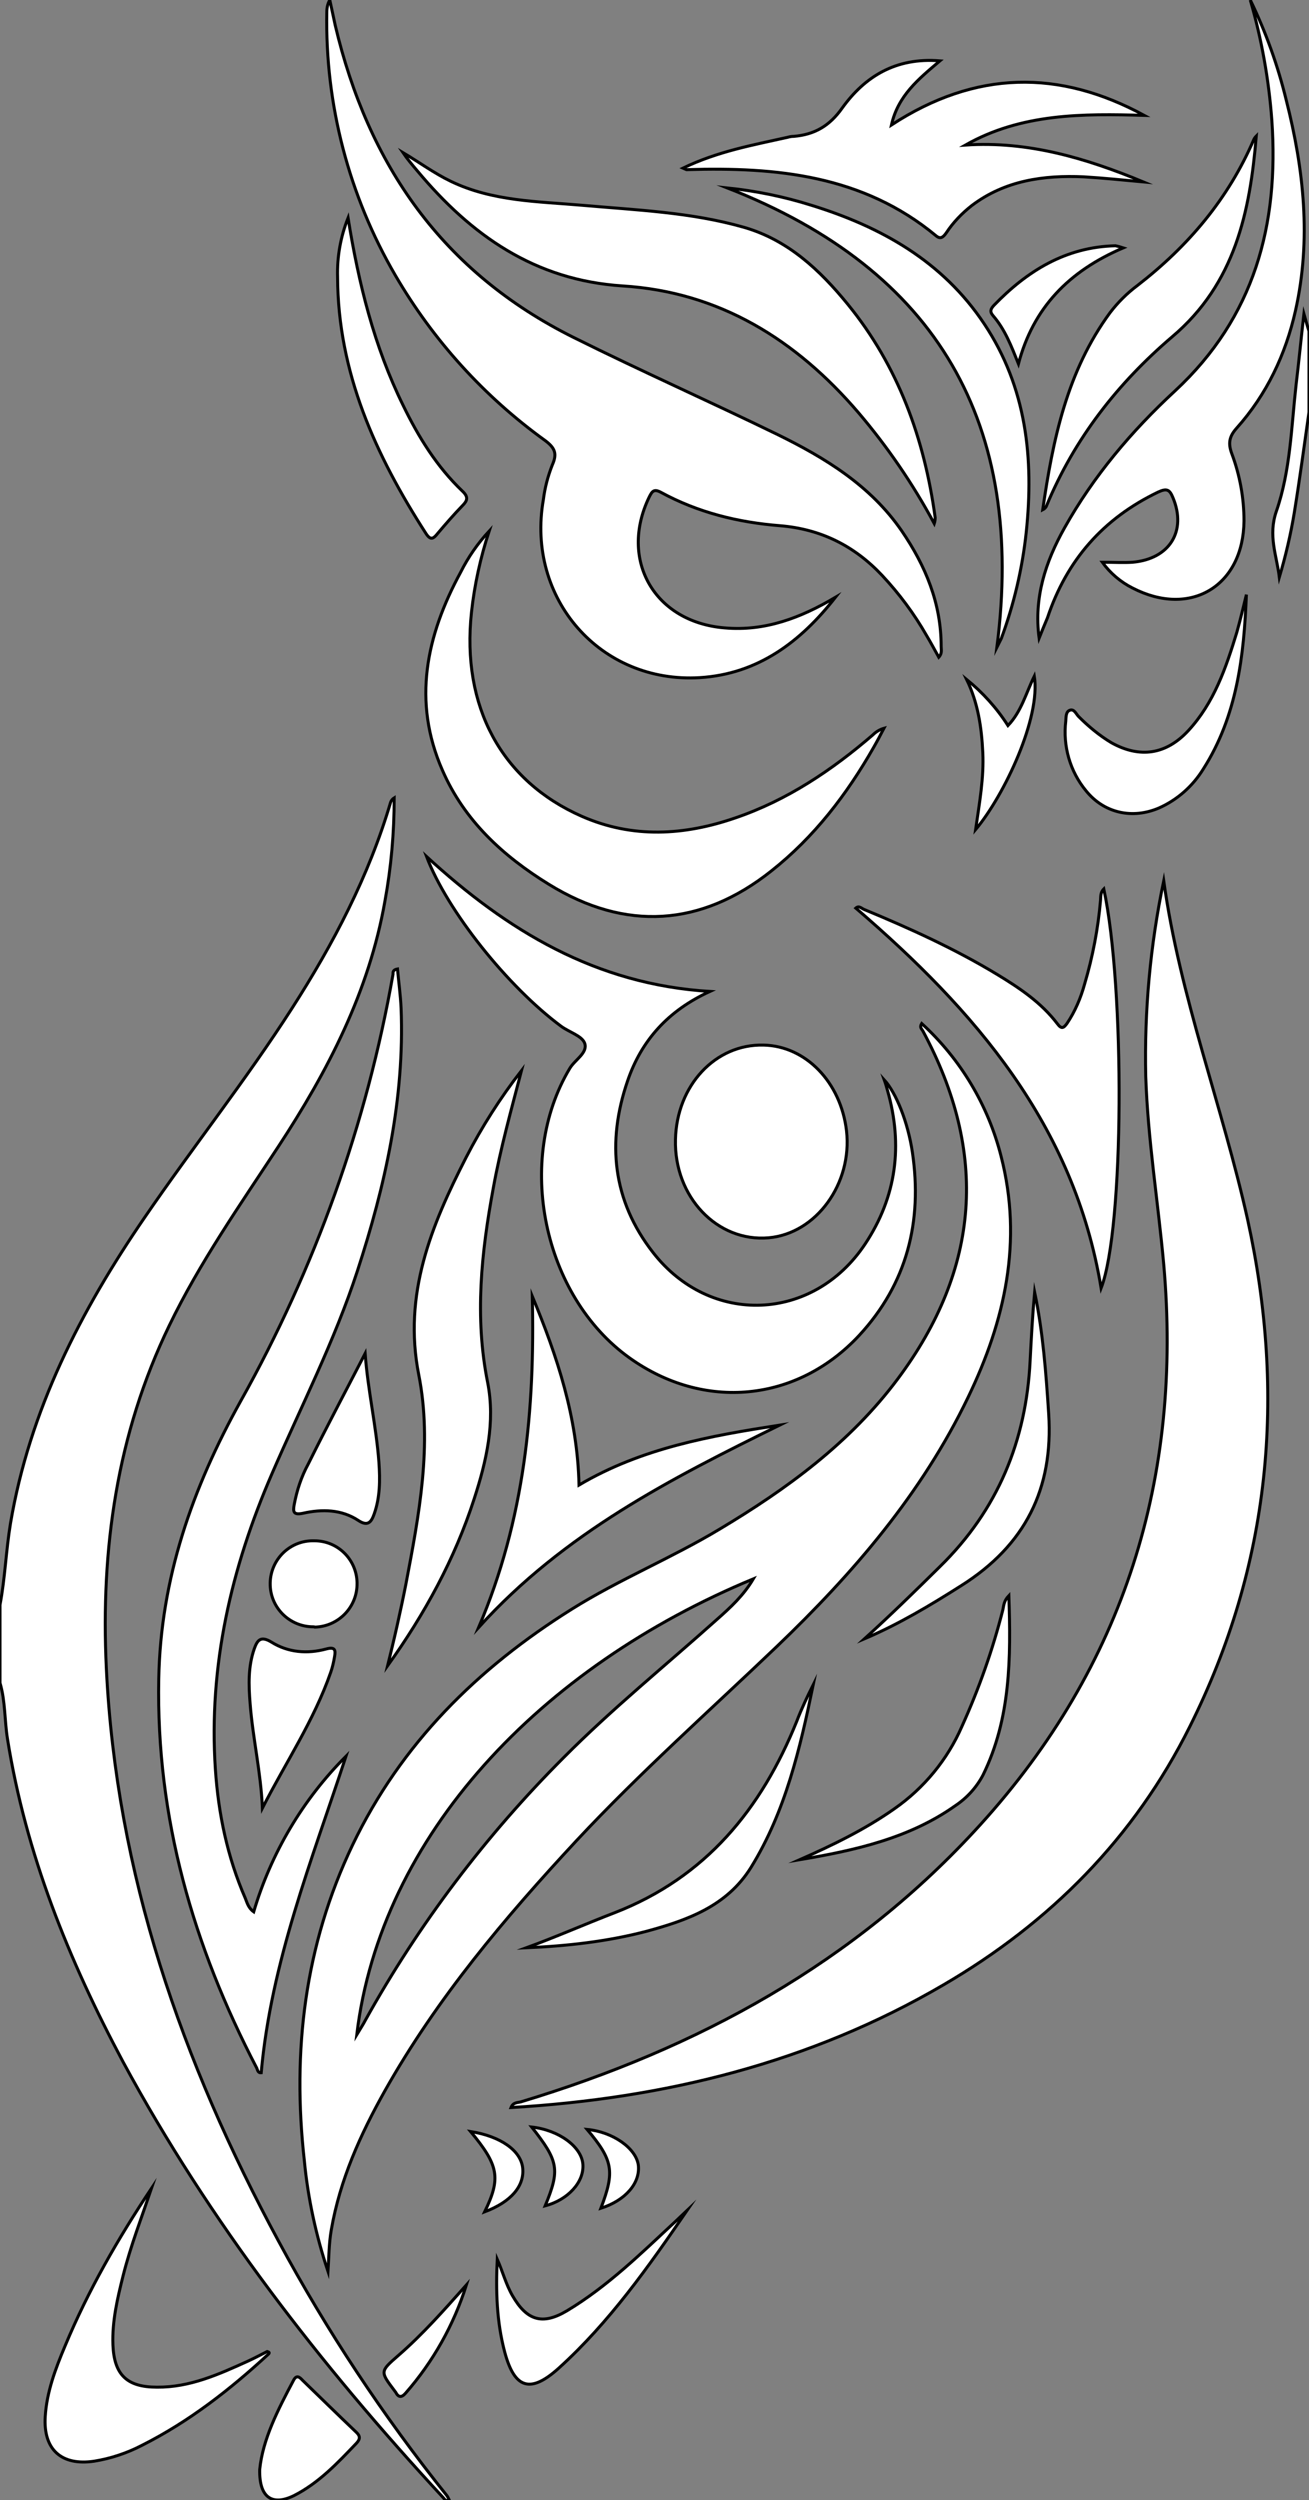 <?xml version="1.0" encoding="utf-8"?>
<!-- Generator: Adobe Illustrator 24.1.0, SVG Export Plug-In . SVG Version: 6.00 Build 0)  -->
<svg version="1.1" id="图层_1" xmlns="http://www.w3.org/2000/svg" xmlns:xlink="http://www.w3.org/1999/xlink" x="0px" y="0px"
	 viewBox="0 0 437 834.2" style="enable-background:new 0 0 437 834.2;" xml:space="preserve">
<rect x="0" y="0" width="437" height="834.2" fill="#808080" stroke="none"/>
<style type="text/css">
	.st0{fill:#FFFFFF;stroke:#000000;stroke-miterlimit:10;}
</style>
<path id="XFF0007M2Gra3OT3_1_" class="st0" d="M0,535.5c1.7-9,2-18.1,3.5-27.2c6.4-37.8,23.4-70.9,44.8-102.1
	c16.1-23.5,33.8-45.8,49.2-69.8c13.8-21.5,25.6-44,32.9-68.7c0.2-0.6,0.7-1.2,1.2-1.5c0,11.6-1,23.1-3.1,34.5
	c-5.3,30.1-19,56.6-35.6,81.9c-12.8,19.5-26.2,38.6-36.4,59.7c-17.5,36.2-22.9,74.6-21,114.3c3.3,68.5,25.2,131.4,57.5,191.2
	c16.1,29.9,34.9,58.3,56.2,84.9c0.3,0.4,0.5,0.9,0.7,1.3c-1.1,0.9-1.5-0.2-1.9-0.6c-41.1-44.4-78-92-106.9-145.4
	C22.9,653.9,8.6,618.5,2.5,580.2c-1-6.2-0.7-12.6-2.5-18.7L0,535.5z"/>
<path id="XBD54E0M2Gra3OT1_5_" class="st0" d="M437,137.5c-1.6,11.2-3.1,22.4-4.9,33.5c-1.2,7.3-2.9,14.5-5,21.6
	c-0.9-7.3-3.8-13.9-1-22c4.7-13.5,5-28.1,6.6-42.3c0.9-7.4,1.6-14.8,2.6-23.6c0.8,2.8,1.2,4.3,1.7,5.8L437,137.5z"/>
<path id="XFF99FFM2Gra3Co6_2_" class="st0" d="M109.5,757.9c-4-12-6.7-24.4-7.9-37c-4.1-36.5,0.1-71.8,16.1-105.3
	c16.2-33.8,41.7-59,73.2-78.7c15.8-9.9,33.2-17,49.2-26.6c22.6-13.5,43.7-28.9,59.6-50.2c27.5-36.8,30.3-75.5,8.4-116.1
	c-0.4-0.7-1.2-1.2-0.4-2.5c13,11.9,22.2,27.3,26.5,44.3c7.3,28.3,1.3,54.9-11,80.4c-15.5,32.2-38.3,58.7-63.9,83.2
	c-22.4,21.4-45.6,42-66.8,64.7c-24,25.8-46.6,52.6-64,83.5c-8.2,14.6-15,29.7-17.9,46.4C109.8,748.6,109.8,753.2,109.5,757.9z
	 M119.1,678.9c1.5-2.5,2.2-3.5,2.8-4.7c17.9-32.2,40.2-61.7,66.3-87.8c16.2-16.3,34.1-30.8,51.2-46.1c4.4-3.9,8.8-7.9,12.1-13.5
	C180.5,556.2,127.1,612.3,119.1,678.9z"/>
<path id="XFF0007M2Gra3OT3" class="st0" d="M388.5,293.9c5.4,38.8,19.6,75.2,28,113c12.9,58.7,7.7,115.2-19.3,169.2
	c-18.5,37.1-46.6,65.4-82.3,86.2c-44.5,26-93.1,37.9-144.3,40.9c0.7-1.8,2.2-1.6,3.3-1.9c59-17.8,111.6-46.4,153.4-92.5
	c48.1-53,67.5-115.9,61.2-187c-1.9-20.9-5.3-41.6-6-62.6C382,337.3,384,315.4,388.5,293.9z"/>
<path id="XBD54E0M2Gra6OT1" class="st0" d="M278.9,199.3c-11.6,14.8-25.8,25.6-45.3,26.8c-33.2,2-58-26.4-52.2-59.4
	c0.5-4,1.5-7.8,3-11.6c1.7-3.8,0.8-5.7-2.4-8.1c-20.4-14.7-37.4-33.5-50-55.1c-15.5-26.6-23.5-57-22.9-87.9c0-1.4,0.3-2.8,1-4
	c0.6,2.8,1.2,5.6,1.8,8.4c11,46.6,35.8,82.4,79.6,104.2c22.5,11.2,45.5,21.4,68.1,32.4c15.9,7.8,31,17,41.4,32.1
	c8,11.7,13.2,24.2,13.2,38.6c0,1.1,0.4,2.3-0.8,3.6c-1.4-2.5-2.7-5-4.1-7.3c-4.1-7.2-9.1-13.9-14.8-20c-9.3-9.9-20.5-15.5-34.2-16.6
	c-13.9-1.1-27.3-4.4-39.6-11.1c-2.4-1.3-3-0.4-4,1.6c-10.1,21,1.8,41.7,25.2,43.6C255.5,210.7,267.4,206.1,278.9,199.3z"/>
<path id="XFF99FFM2Gra8Co6_5_" class="st0" d="M132.7,323.3c0.4,4.4,1,8.7,1.2,13.1c1.2,30.2-5.3,59.2-14.6,87.7
	c-7.6,23.3-18.8,45.2-28.5,67.6c-13.6,31.4-21.2,64.1-18.9,98.6c1,14.9,4,29.3,10,43.1c0.6,1.5,1,3.2,2.8,4.5
	c5.8-19.6,16.4-37.5,30.8-51.9c-11.4,34.7-25,68.7-28.3,105.6c-1.1,0.1-1.2-0.9-1.5-1.6C64.5,649.3,52.1,606.5,53,560.2
	c0.6-33.4,11.2-63.7,27.4-92.8c24.8-44.3,42-92.4,50.8-142.3C131.2,324.4,131.1,323.6,132.7,323.3z"/>
<path id="XFF99FFM2Gra3Co6_1_" class="st0" d="M237,330.8c-14,6.4-22.9,16.4-27.5,29.9c-7,20.4-5,39.9,8.5,57.2
	c19.1,24.6,53.5,23.2,70.8-2.8c10.5-15.8,12.7-33,7.5-51.2c-0.3-1.1-0.6-2.2-1.1-3.6c4,4.4,7.9,14.1,9.4,24.2
	c3.4,23.1-1.8,43.8-17.8,61.1c-20.8,22.3-51.8,25.2-76.6,7.5c-29-20.7-38.3-66-20-96.6c1.7-2.9,6.1-5.2,5-8.4
	c-0.9-2.5-5.2-3.7-7.9-5.7c-17.9-13.3-38-38.5-44.9-56.6C169.3,310.5,198.9,328.5,237,330.8z"/>
<path id="XFF00FFM2Gra3Co7_6_" class="st0" d="M163.3,177.2c-2.9,8.8-4.9,17.9-5.9,27.1c-3.4,31.4,10,56.3,36.9,68.1
	c16.9,7.4,34.1,6.4,51.2,0.5c17.3-5.9,32.2-15.9,45.9-27.7c1-1,2.3-1.8,3.7-2.2c-1.1,2.1-2.2,4.2-3.4,6.3c-9,15.8-19.9,30-34.2,41.3
	c-23.4,18.6-48.7,20.2-74.2,4.5c-15.3-9.4-28.3-21.3-35.6-38.1c-10.1-23-5.4-44.9,6.1-66.1C156.3,185.9,159.5,181.3,163.3,177.2z"/>
<path id="XBD54E0M2Gra5OT1" class="st0" d="M346.9,212.9c-1.8-13.4,2.1-25.4,8.5-36.8c9.7-17.3,22.4-32.3,36.9-45.7
	c26.5-24.6,34.7-55.4,32.3-90.2c-1-13.6-3.4-27.1-7.2-40.2c5.2,10.7,9.2,21.9,12,33.4c5.9,23.2,8.4,46.5,3.1,70.2
	c-3.3,14.7-9.6,28-19.7,39.3c-2.5,2.8-2.8,5.1-1.6,8.4c2.7,7.2,4.1,14.8,4.1,22.5c-0.2,21.7-17.8,32.4-37.2,22.4
	c-4-2-7.5-5-10.1-8.6c3.8,0,7,0.2,10.1,0c12.4-1.1,18.1-10.4,13.5-21.5c-1.1-2.7-2-3.3-5-1.9c-18.3,8.8-30.5,22.7-36.9,41.9
	C348.8,208.3,347.8,210.6,346.9,212.9z"/>
<path id="XBD54E0M2Gra3OT1_4_" class="st0" d="M311.9,174.7c-7.1-13.2-15.6-25.6-25.3-37c-20.8-24.3-46.4-40.3-78.8-42.3
	c-29.3-1.9-50.5-16.9-68.4-38.3c-1.7-2-3.4-4-4.9-6.2c5.4,3.2,10.4,6.9,16,9.6c13.9,6.7,29,6.7,43.9,8c18.1,1.6,36.2,2.3,53.8,7.3
	c14.8,4.2,25.5,14.3,34.8,25.7c16.9,20.7,25.6,44.9,29.2,71.2C312.2,173.4,312.1,174.1,311.9,174.7z"/>
<path id="XFF00FFM2Gra3Co7_5_" class="st0" d="M228,56.1c11.6-5.6,23.4-7.7,35-10.3c0.7-0.2,1.3-0.3,2-0.3
	c6.9-0.6,11.9-3.4,16.2-9.5c7.5-10.4,17.8-16.9,32.6-15.7c-7.2,6.1-14,11.6-16.2,21.4c28.1-18.3,56-18.6,84.4-3.2
	c-20.5-0.6-41-0.7-59.7,9.9c20.9-1.4,40.3,4.4,59.4,12.3c-6.6-0.6-13.2-1.3-19.9-1.7c-13.4-0.6-26.3,1.2-37.4,9.6
	c-3.3,2.6-6.2,5.6-8.5,9.1c-1,1.4-1.9,2.3-3.5,0.9c-24.3-20.1-53.1-22.9-82.9-22C229.3,56.7,229.1,56.6,228,56.1z"/>
<path id="XFF99FFM2Gra8Co6_4_" class="st0" d="M174.1,357.2c-3.4,13-7,25.9-9.4,39.1c-4,21.6-6.3,43.1-1.9,65
	c2.6,13.2-0.4,26.2-4.5,38.8c-6.5,20.1-16.5,38.4-28.9,55.7c1.1-4.5,2.2-9,3.2-13.5s2-9.1,2.9-13.7c4.4-23.1,8.9-46.6,4.3-69.9
	c-5.3-26.9,4.2-49.8,15.8-72.5C160.9,375.9,167.1,366.2,174.1,357.2z"/>
<path id="XFF99FFM2Gra3Co6" class="st0" d="M367.6,429.8c-9-54.5-42.2-92.7-81.9-126.8c1.1-1,2,0.2,2.9,0.5
	c15.2,6.3,30.2,13.1,44.4,21.7c7.4,4.5,14.6,9.3,20,16.4c1.4,1.9,2.1,1.4,3.2-0.1c2.7-4,4.6-8.5,5.9-13.2c2.7-9.1,4.5-18.5,5.3-27.9
	c0.1-1.2-0.1-2.6,1.1-3.8C375.6,329.8,375.3,409.9,367.6,429.8z"/>
<path id="XCC66FFM1Color12_1_" class="st0" d="M225.5,380.2c0.4-18,13.3-31.9,29.4-31.5c14.1,0.3,25.8,12.4,27.7,28.6
	c2,17.6-10.1,34.3-26,35.7C239.4,414.5,225,399.3,225.5,380.2z"/>
<path id="XBD54E0M2Gra3OT1_3_" class="st0" d="M332.8,216c9.6-74.5-19.6-125.8-90-153.3c9.5,1,18.9,2.9,28.1,5.8
	c23.3,7.2,43.8,18.7,57.7,39.6c14.1,21.2,16.6,44.9,14,69.5c-1.3,12.1-4.1,24-8.3,35.4C333.8,214,333.3,215,332.8,216z"/>
<path id="XFF99FFM2Gra8Co6_3_" class="st0" d="M193.3,495.5c21-12.4,43.9-16.4,67-20c-36.2,17.8-72,36-100.5,67.5
	c15.4-36.1,18.8-72.9,17.9-110.5C186,452.5,192.8,472.9,193.3,495.5z"/>
<path id="XFF00FFM2Gra3Co7_4_" class="st0" d="M50.6,730.1c-3.3,9.7-7,19.3-9.5,29.2c-1.9,7.6-3.7,15.2-3.4,23.1
	c0.4,10,4.7,14.1,14.7,14.1c11,0.1,20.7-4.3,30.4-8.7c2.2-1,4.4-2.2,6.4-3.2c0.7,0.2,0.8,0.4,0.5,0.8
	c-12.9,11.9-26.6,22.6-42.3,30.5c-5,2.6-10.4,4.4-16,5.3c-10.9,1.6-17-3.9-16.3-14.9c0.5-8.2,3.4-15.9,6.6-23.5
	C29.4,764.3,39.4,746.9,50.6,730.1z"/>
<path id="XBD54E0M2Gra3OT1_2_" class="st0" d="M419.4,45.4c-2.1,25.3-7.1,49.2-28,66.9c-18.2,15.5-32.7,34-42,56.4
	c-0.2,0.6-0.7,1.1-1.3,1.4c3.4-23.4,8.1-46.2,22.5-65.8c2.6-3.4,5.7-6.5,9.2-9.1c16.9-13.1,30.3-28.9,38.8-48.7
	C418.8,46.1,419.1,45.7,419.4,45.4z"/>
<path id="XBD54E0M2Gra3OT1_1_" class="st0" d="M116.2,72.7c3.5,21.8,8.7,42.9,18.4,62.6c5.1,10.5,11.2,20.4,19.8,28.6
	c2,1.9,1.7,3.1,0,4.8c-2.9,3-5.6,6.1-8.3,9.3c-1.5,1.9-2.4,2.3-3.9,0c-16.8-26.1-29.4-53.7-29.5-85.6
	C112.5,85.7,113.7,79,116.2,72.7z"/>
<path id="XFF00FFM2Gra3Co7_3_" class="st0" d="M416.1,198.4c-0.8,20.4-3.1,40.5-14.4,58.2c-3.5,5.7-8.7,10.3-14.8,13
	c-8.9,3.8-18.3,1.7-24.3-5.7c-5.4-6.5-7.8-15-6.8-23.3c0.1-1.3,0-3.1,1.3-3.6c1.5-0.6,2.1,1.2,3,2.1c3.3,3.3,6.9,6.3,10.9,8.7
	c9.5,5.3,18.3,4,25.7-4c8.6-9.3,12.6-21,16.2-32.8C414.1,206.7,415.1,202.5,416.1,198.4z"/>
<path id="XFF99FFM2Gra8Co6_2_" class="st0" d="M175.7,649.9c9.9-3.6,19.6-7.9,29.5-11.7c30.4-11.8,49-34.6,60.8-63.9
	c1.6-4.2,3.5-8.2,5.5-12.2c-4.4,21.2-9.2,42.2-20.8,61c-8.1,13-21.3,17.6-34.9,21.3C202.8,647.8,189.4,649.3,175.7,649.9z"/>
<path id="XFF99FFM2Gra8Co6_1_" class="st0" d="M288.6,546.8c8.6-7.8,16.9-15.9,25.2-24.1c19.3-18.9,28.8-42,30.1-68.7
	c0.4-7.6,0.8-15.2,1.5-22.9c2.8,13.4,3.8,27,4.7,40.7c1.6,25-7.9,43.8-29.1,57.2C310.6,535.6,300.1,541.9,288.6,546.8z"/>
<path id="XFF99FFM2Gra8Co6" class="st0" d="M267,620.5c11.1-4.9,21.8-10.1,31.6-17c9.9-6.9,17.7-16.4,22.5-27.4
	c5.7-12.6,10.3-25.6,13.7-39c0.3-1.4,0.3-2.9,2-4.7c0.7,20.9,0.6,41-8.6,59.8c-2.2,4.2-5.4,7.7-9.3,10.3
	C303.5,613.4,285.4,617.4,267,620.5z"/>
<path id="XFF99FFM1Color9_1_" class="st0" d="M121.9,451.6c0.9,12.3,3.7,24.2,4.6,36.3c0.4,5.9,0.4,11.7-1.6,17.3
	c-0.9,2.5-2,4.3-5.3,2.1c-5.6-3.7-12.1-3.8-18.4-2.4c-3.3,0.7-3.4-0.5-3-2.8c0.9-4.8,2.4-9.4,4.7-13.6
	C109.1,476,115.6,463.8,121.9,451.6z"/>
<path id="XFF99FFM1Color9" class="st0" d="M87.6,603.3c-0.5-11.9-3.2-23.3-4.1-34.9c-0.5-6.2-0.7-12.3,1.4-18.3
	c1-2.8,2.1-4.4,5.7-2.2c5.6,3.5,12,4,18.3,2.3c2.9-0.8,3.2,0.3,2.8,2.5c-0.3,1.8-0.7,3.6-1.3,5.3C104.8,574.1,95.3,588.2,87.6,603.3
	z"/>
<path id="XFF00FFM2Gra3Co7_2_" class="st0" d="M229.4,737.5c-12.9,18.8-25.9,37.3-42.8,52.6c-9.5,8.6-14.8,7-18.1-5.3
	c-2.7-10.1-3-20.5-2.5-31c1.8,4.1,2.9,8.4,5.1,12.2c4.8,8.3,10,9.9,18.2,5c13.5-8.1,24.7-19.1,36.2-29.8L229.4,737.5z"/>
<path id="XFF00FFM2Gra3Co7_1_" class="st0" d="M86.7,824c1-10.1,6.1-20,11.3-29.8c1-1.9,2-1.1,3,0c6,5.8,11.9,11.6,17.9,17.3
	c1.4,1.3,1.4,2.3,0.1,3.7c-6.3,6.6-12.6,13.3-20.9,17.5C90.9,836.2,86.5,833.4,86.7,824z"/>
<path id="XCC66FFM1Color12" class="st0" d="M104.6,542.8c-8,0-14.5-6.5-14.4-14.5c0-0.1,0-0.1,0-0.2c0.2-7.9,6.7-14.2,14.6-14
	c7.8-0.1,14.2,6.1,14.4,13.9c0,0.1,0,0.2,0,0.3c0.1,7.9-6.2,14.4-14.1,14.6C104.9,542.8,104.7,542.8,104.6,542.8z"/>
<path id="XBD54E0M2Gra3OT1" class="st0" d="M340,121.4c-2.4-6-4.5-11.5-8.5-16.1c-1.2-1.4-0.7-2.3,0.3-3.4
	c11.1-11.5,24-19.5,40.6-19.9c0.9,0.2,1.7,0.4,2.6,0.7C356.7,90.5,344.9,102.8,340,121.4z"/>
<path id="XFFCC00M2Color2_3_" class="st0" d="M322.7,226.7c5.4,4.4,10.1,9.6,13.8,15.4c4.5-4.7,6-10.8,8.8-16.5
	c2.2,13.8-9.9,39.6-19.6,51.2c1.3-9,2.8-17.3,2.4-25.7S326.5,234.5,322.7,226.7z"/>
<path id="XFF00FFM2Gra3Co7" class="st0" d="M155.7,762.4c-4.2,13.3-11.1,25.6-20.3,36.1c-1.4,1.6-2.4,1.4-3.3-0.3
	c-0.1-0.1-0.2-0.3-0.3-0.4c-4.9-6.5-5-6.5,1.1-11.8C141.2,778.8,148.4,770.6,155.7,762.4z"/>
<path id="XFFCC00M2Color2_2_" class="st0" d="M177.5,709.7c9.1,1,16.7,6.6,17.1,12.5s-5,11.8-12.6,13.8
	C187,723.9,186.5,721.1,177.5,709.7z"/>
<path id="XFFCC00M2Color2_1_" class="st0" d="M200.6,736.8c4.7-12.3,4.1-16-4.6-26.3c8.5,0.8,16.3,6.2,17.1,11.9
	C213.8,728.4,208.8,734.2,200.6,736.8z"/>
<path id="XFFCC00M2Color2" class="st0" d="M161.8,738c5.5-11.3,4.7-15.5-4.7-26.8c10.1,1.6,16.8,6.4,17.4,12.2
	C175.1,729.4,170.6,734.7,161.8,738z"/>
</svg>
